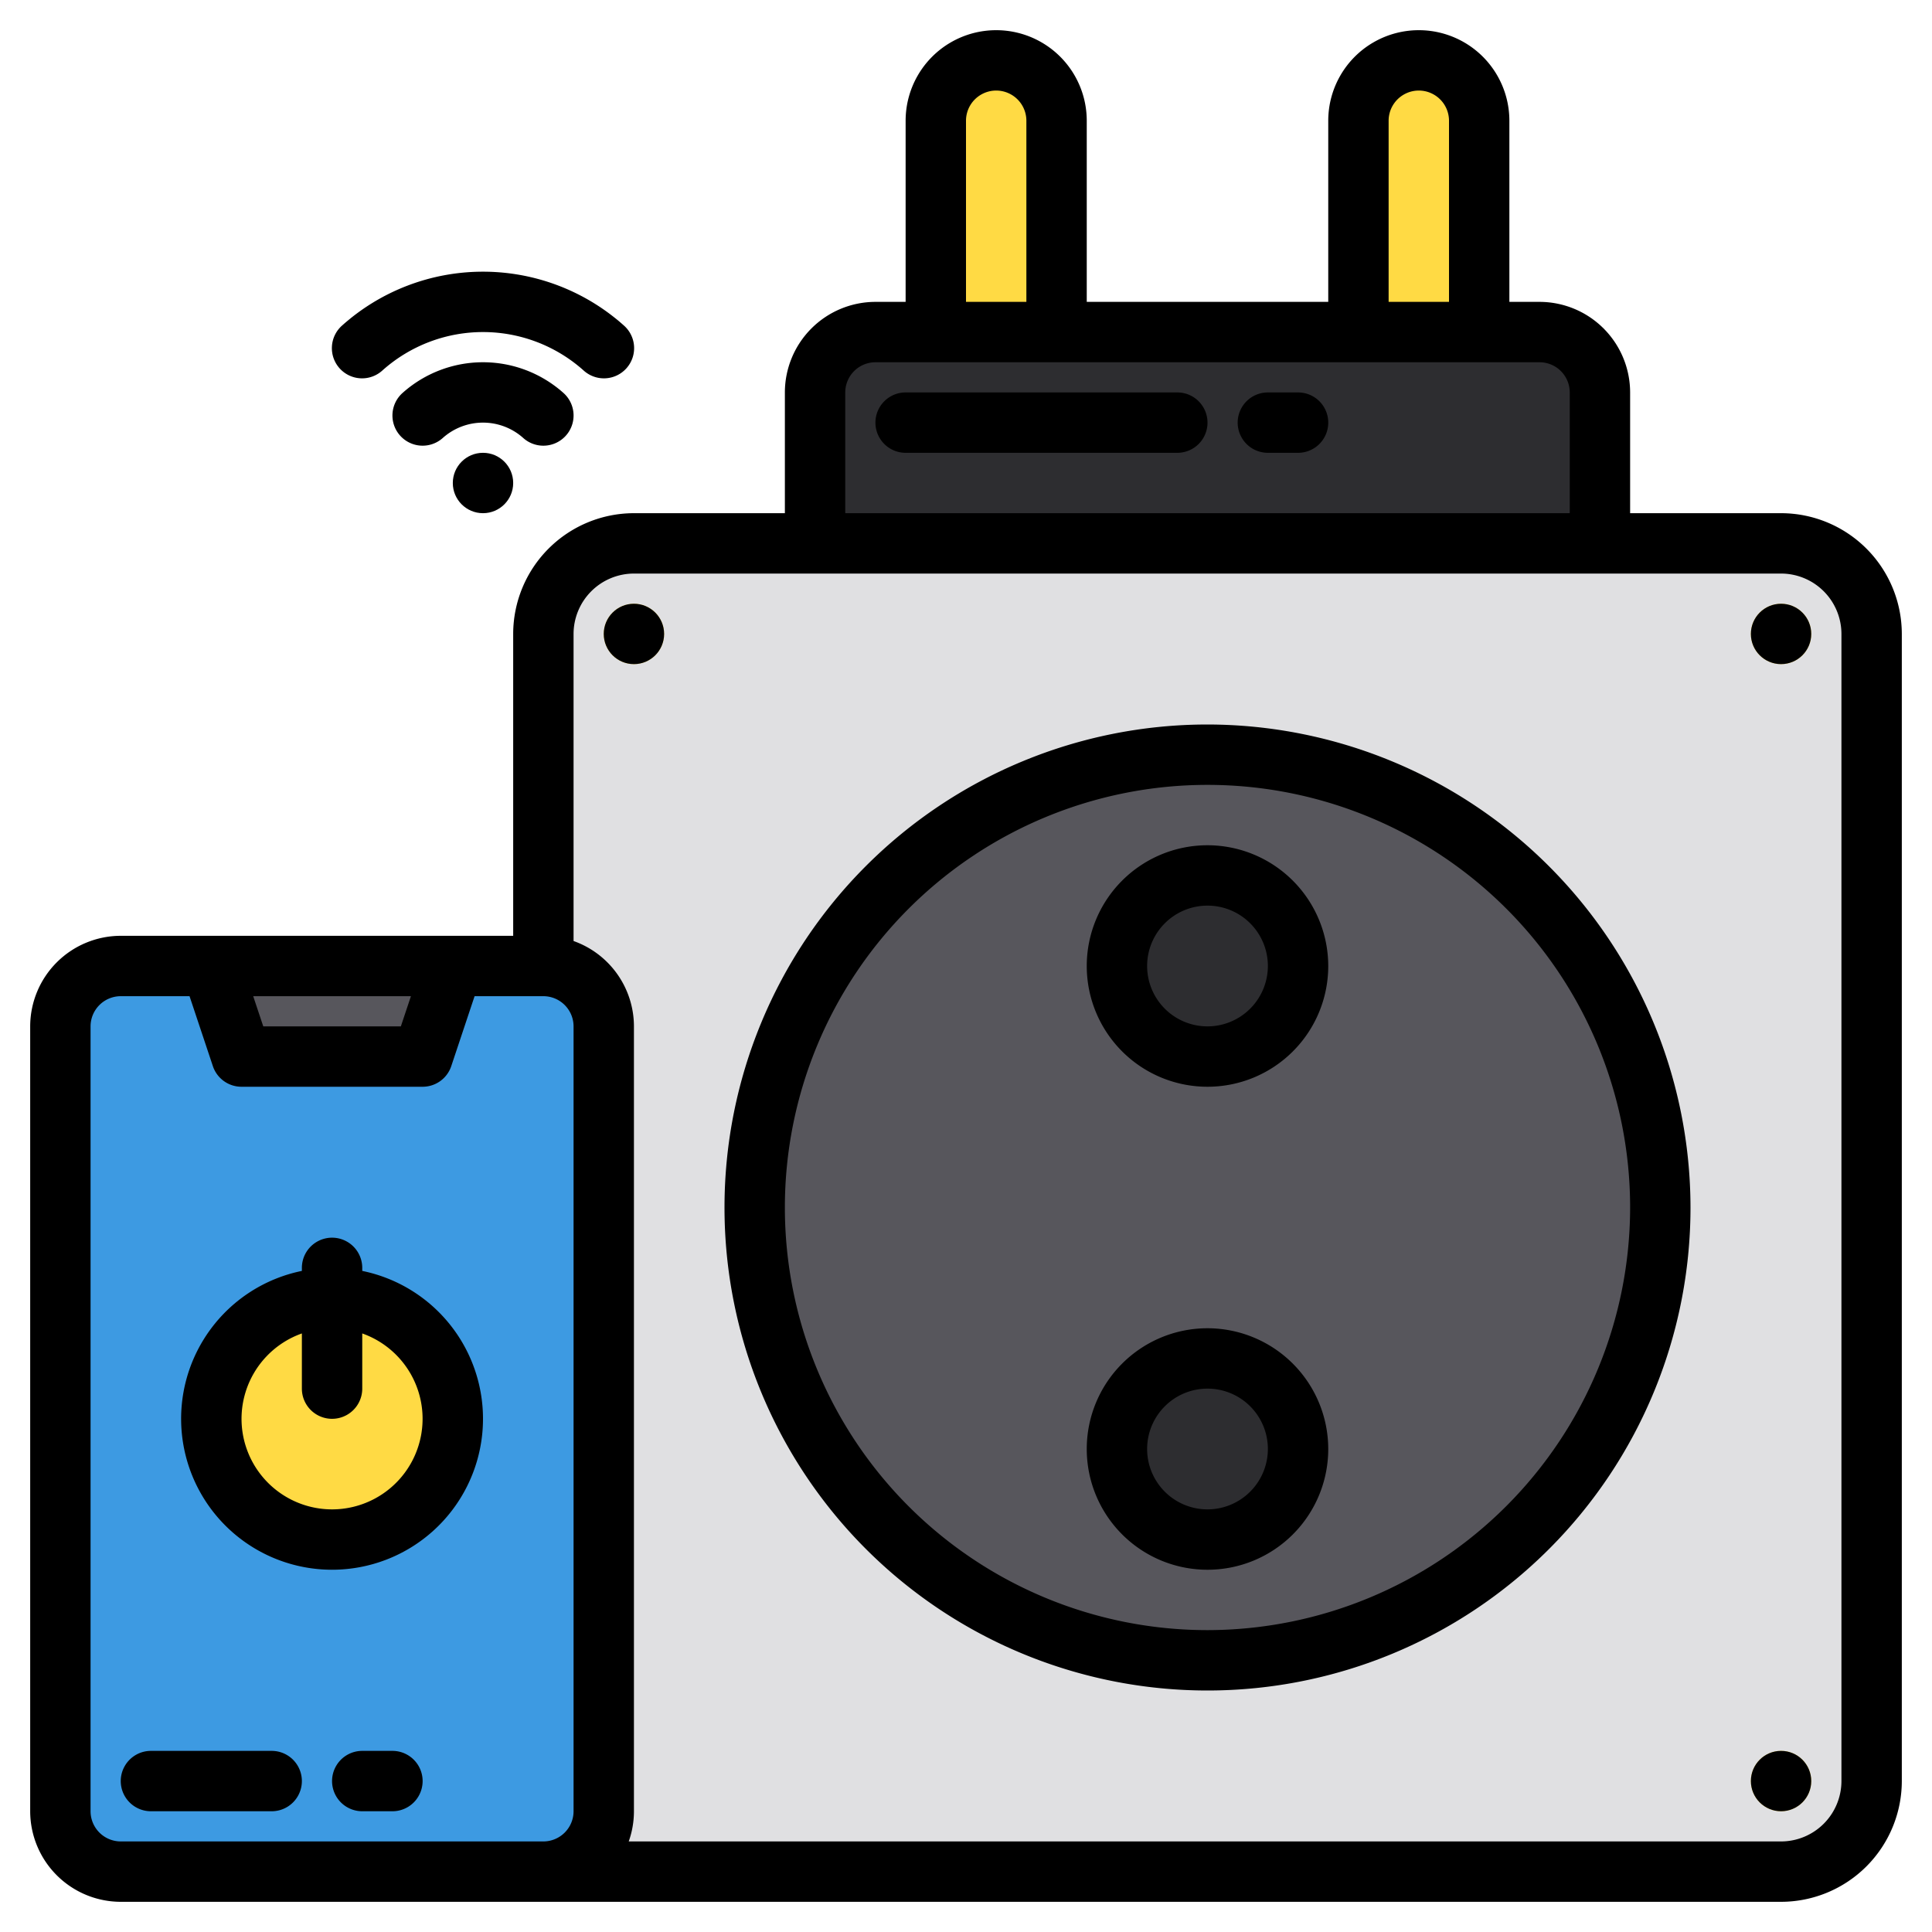 <svg height="512" viewBox="0 0 512 512" width="512" xmlns="http://www.w3.org/2000/svg"><g><g><g><path d="m144 256v-88a24 24 0 0 1 24-24h304a24 24 0 0 1 24 24v304a24 24 0 0 1 -24 24h-321" fill="#e0e0e2"/><circle cx="320" cy="320" fill="#57565c" r="120"/><circle cx="320" cy="384" fill="#2d2d30" r="24"/><circle cx="320" cy="256" fill="#2d2d30" r="24"/><path d="m232 88h176a16 16 0 0 1 16 16v40a0 0 0 0 1 0 0h-208a0 0 0 0 1 0 0v-40a16 16 0 0 1 16-16z" fill="#2d2d30"/><g fill="#ffda44"><path d="m264 16a16 16 0 0 1 16 16v56a0 0 0 0 1 0 0h-32a0 0 0 0 1 0 0v-56a16 16 0 0 1 16-16z"/><path d="m376 16a16 16 0 0 1 16 16v56a0 0 0 0 1 0 0h-32a0 0 0 0 1 0 0v-56a16 16 0 0 1 16-16z"/><circle cx="168" cy="168" r="8"/><circle cx="472" cy="168" r="8"/><circle cx="472" cy="472" r="8"/></g></g><rect fill="#3d9ae2" height="240" rx="16" width="144" x="16" y="256"/><path d="m120 256-8 24h-48l-8-24z" fill="#57565c"/><circle cx="88" cy="376" fill="#ffda44" r="32"/></g><g><path d="m72 464h-32a8 8 0 0 0 0 16h32a8 8 0 0 0 0-16z"/><path d="m104 464h-8a8 8 0 0 0 0 16h8a8 8 0 0 0 0-16z"/><path d="m472 136h-40v-32a24.032 24.032 0 0 0 -24-24h-8v-48a24 24 0 0 0 -48 0v48h-64v-48a24 24 0 0 0 -48 0v48h-8a24.032 24.032 0 0 0 -24 24v32h-40a32.03 32.03 0 0 0 -32 32v80h-104a24.032 24.032 0 0 0 -24 24v208a24.032 24.032 0 0 0 24 24h440a32.036 32.036 0 0 0 32-32v-304a32.03 32.03 0 0 0 -32-32zm-104-104a8 8 0 0 1 16 0v48h-16zm-112 0a8 8 0 0 1 16 0v48h-16zm-32 72a8.011 8.011 0 0 1 8-8h176a8.011 8.011 0 0 1 8 8v32h-192zm-115.1 160-2.67 8h-36.46l-2.67-8zm43.1 216a8.011 8.011 0 0 1 -8 8h-112a8.011 8.011 0 0 1 -8-8v-208a8.011 8.011 0 0 1 8-8h18.23l6.18 18.53a8 8 0 0 0 7.59 5.47h48a8 8 0 0 0 7.59-5.47l6.18-18.53h18.23a8.011 8.011 0 0 1 8 8zm336-8a16.021 16.021 0 0 1 -16 16h-305.38a23.841 23.841 0 0 0 1.38-8v-208a24.031 24.031 0 0 0 -16-22.62v-81.38a16.021 16.021 0 0 1 16-16h304a16.021 16.021 0 0 1 16 16z"/><path d="m320 192a128 128 0 1 0 128 128 128.145 128.145 0 0 0 -128-128zm0 240a112 112 0 1 1 112-112 112.127 112.127 0 0 1 -112 112z"/><path d="m320 352a32 32 0 1 0 32 32 32.036 32.036 0 0 0 -32-32zm0 48a16 16 0 1 1 16-16 16.019 16.019 0 0 1 -16 16z"/><path d="m320 224a32 32 0 1 0 32 32 32.036 32.036 0 0 0 -32-32zm0 48a16 16 0 1 1 16-16 16.019 16.019 0 0 1 -16 16z"/><path d="m312 104h-72a8 8 0 0 0 0 16h72a8 8 0 0 0 0-16z"/><path d="m344 104h-8a8 8 0 0 0 0 16h8a8 8 0 0 0 0-16z"/><circle cx="168" cy="168" r="8"/><circle cx="472" cy="168" r="8"/><circle cx="472" cy="472" r="8"/><path d="m96 336.805v-.805a8 8 0 0 0 -16 0v.805a40 40 0 1 0 16 0zm-8 63.195a24 24 0 0 1 -8-46.624v14.624a8 8 0 0 0 16 0v-14.624a24 24 0 0 1 -8 46.624z"/><circle cx="128" cy="128" r="8"/><path d="m144 118.111a8 8 0 0 0 5.338-13.961 32 32 0 0 0 -42.672 0 8 8 0 0 0 10.671 11.922 16 16 0 0 1 21.33 0 7.968 7.968 0 0 0 5.333 2.039z"/><path d="m101.335 98.183a40 40 0 0 1 53.33 0 8 8 0 1 0 10.67-11.922 56 56 0 0 0 -74.67 0 8 8 0 1 0 10.67 11.922z"/></g></g></svg>